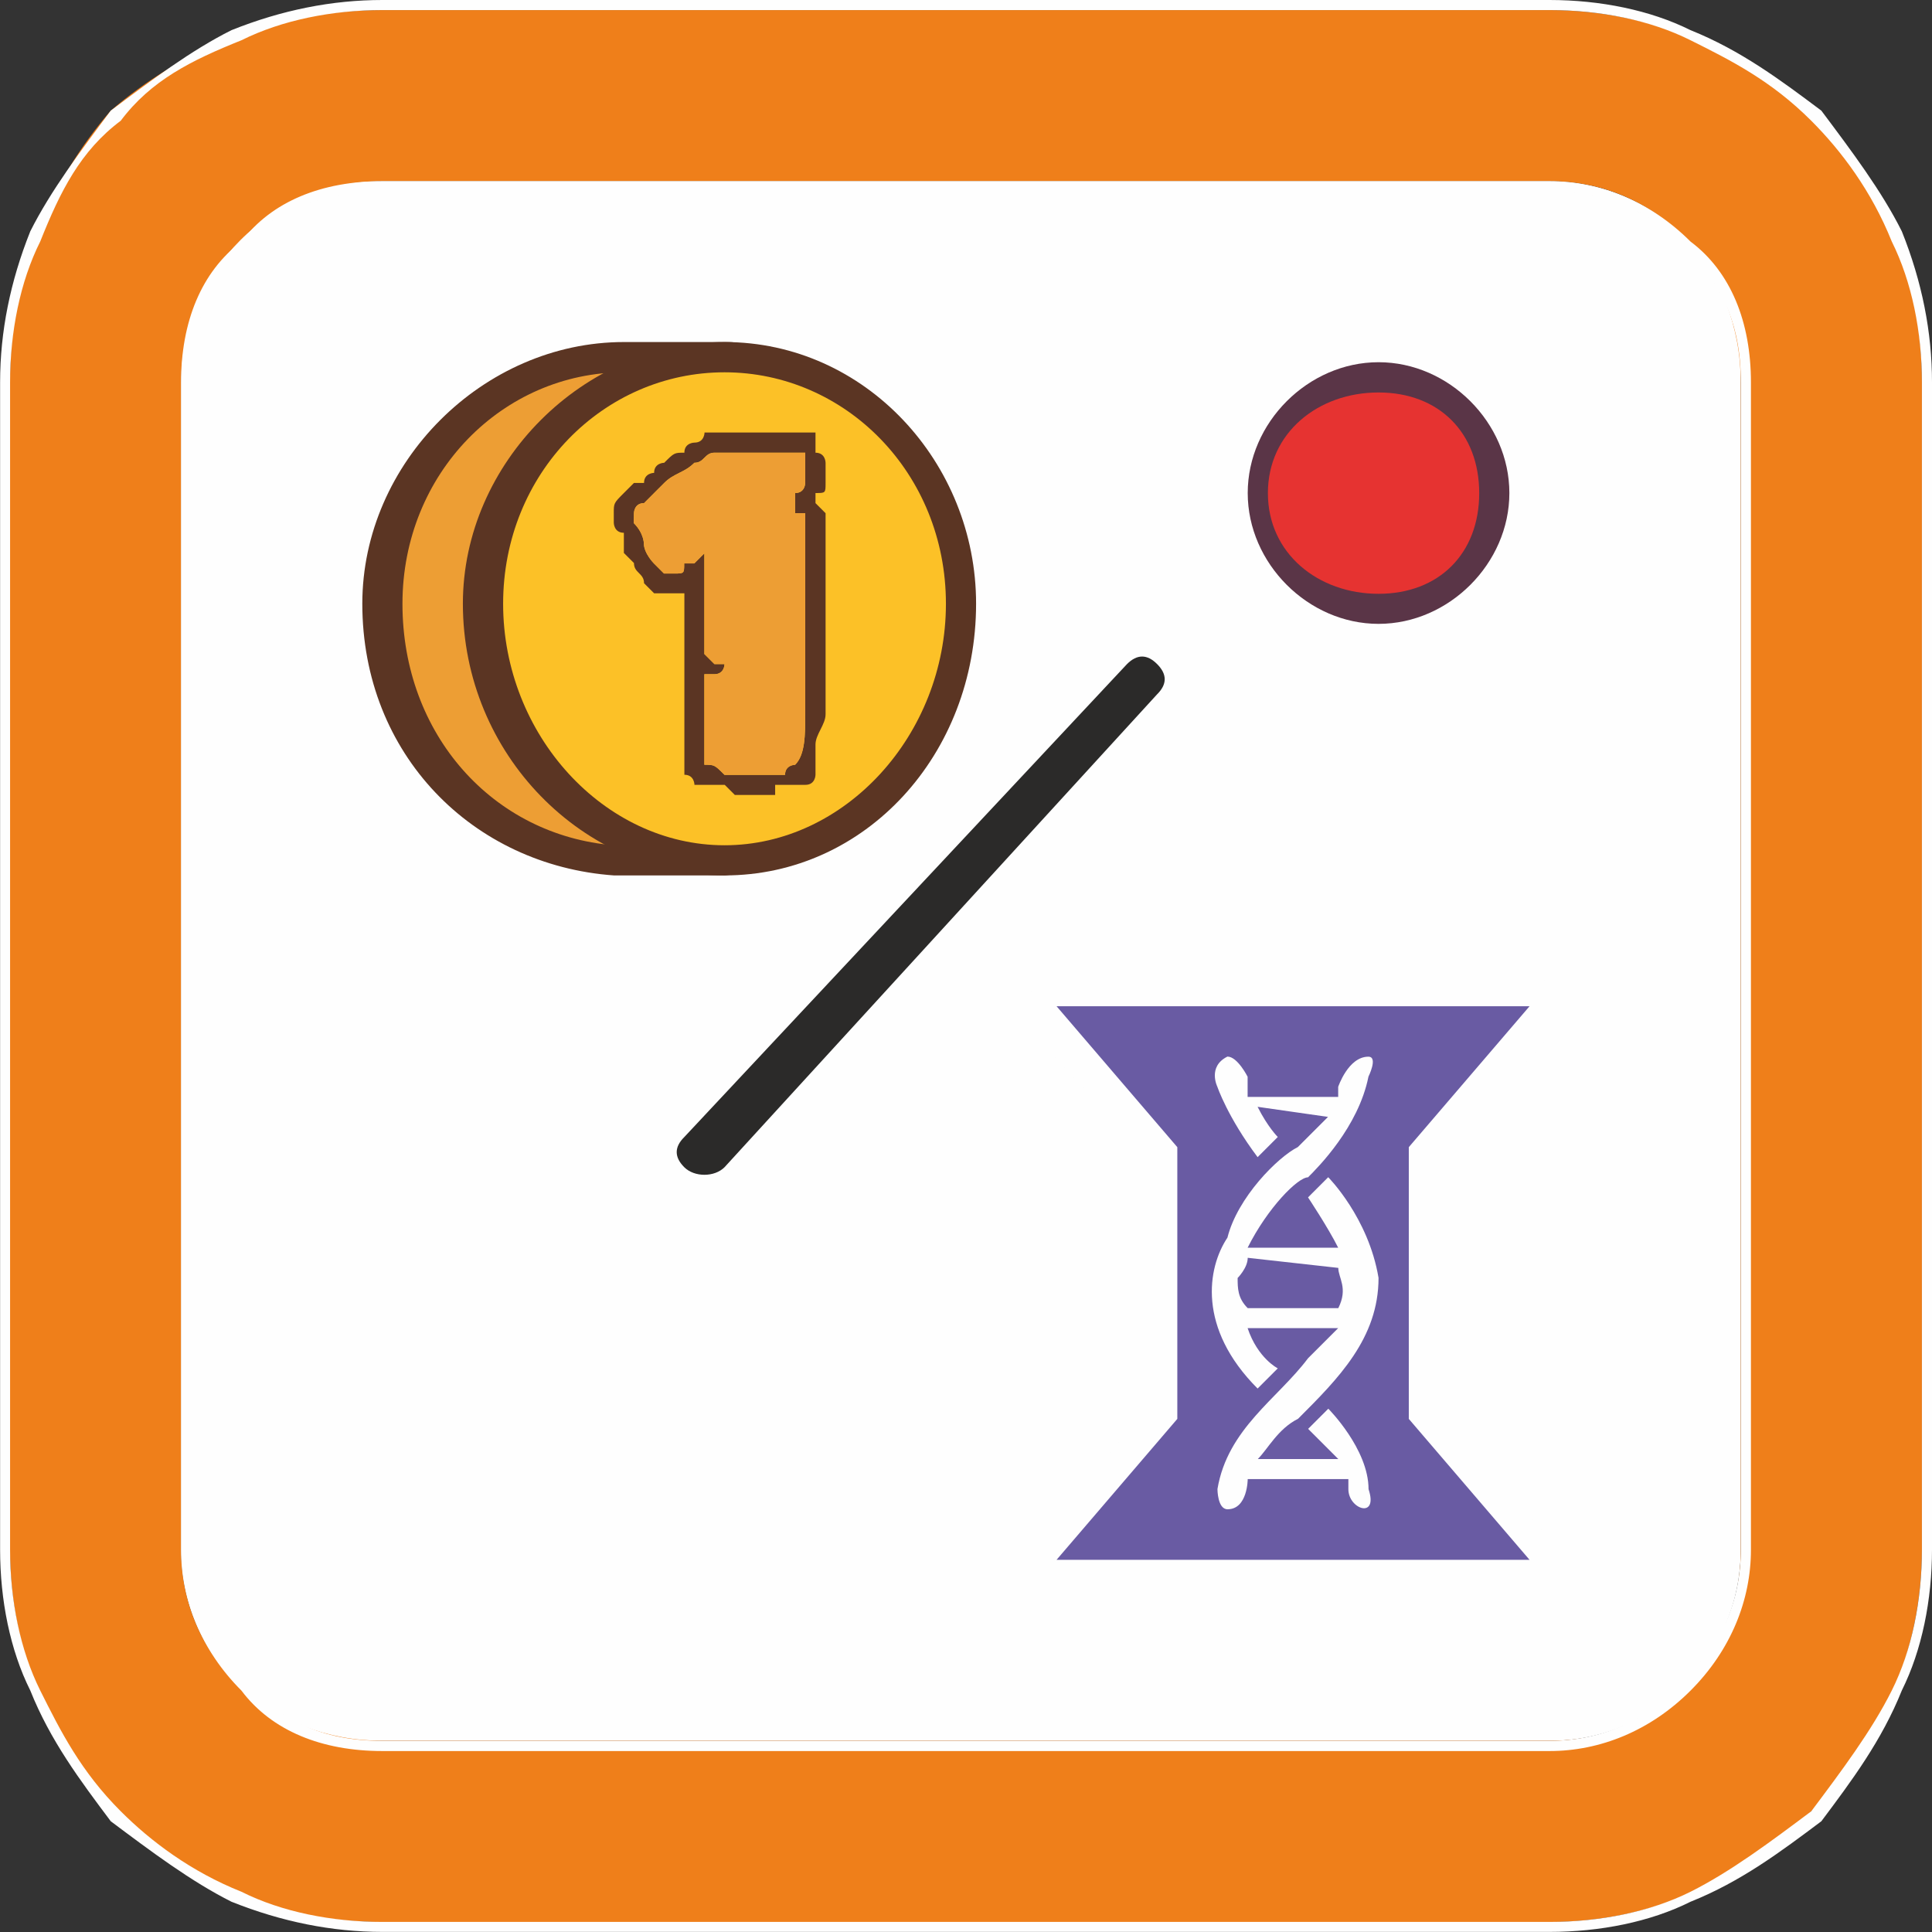<svg version="1.1" xmlns="http://www.w3.org/2000/svg" xmlns:xlink="http://www.w3.org/1999/xlink" width="19.154" height="19.154" viewBox="0,0,19.154,19.154"><rect x="0" y="0" width="19.154" height="19.154" fill="#333333" stroke="none"/><g transform="translate(-310.423,-170.423)"><g data-paper-data="{&quot;isPaintingLayer&quot;:true}" stroke="none" stroke-width="1" stroke-linecap="butt" stroke-linejoin="miter" stroke-miterlimit="10" stroke-dasharray="" stroke-dashoffset="0" style="mix-blend-mode: normal"><g><path d="M314.114,187.682c-1.047,0 -1.895,-0.849 -1.895,-1.895v-11.672c0,-1.047 0.849,-1.895 1.895,-1.895h11.672c1.047,0 1.895,0.849 1.895,1.895v11.672c0,1.047 -0.849,1.895 -1.895,1.895z" fill="#fefefe" fill-rule="evenodd"/><path d="M314.214,170.523h11.572c0.998,0 1.895,0.399 2.594,0.998v0c0.698,0.698 1.097,1.596 1.097,2.694v11.572c0,0.998 -0.399,1.895 -1.097,2.594v0c-0.698,0.698 -1.596,1.097 -2.594,1.097h-11.572c-1.097,0 -1.995,-0.399 -2.694,-1.097v0c-0.599,-0.698 -0.998,-1.596 -0.998,-2.594v-11.572c0,-1.097 0.399,-1.995 0.998,-2.694v0c0.698,-0.599 1.596,-0.998 2.694,-0.998zM314.214,172.219h11.572c1.097,0 1.895,0.898 1.895,1.995v11.572c0,1.097 -0.798,1.895 -1.895,1.895h-11.572c-1.097,0 -1.995,-0.798 -1.995,-1.895v-11.572c0,-1.097 0.898,-1.995 1.995,-1.995z" fill="#ef7f1a" fill-rule="evenodd"/><path d="M314.214,170.423h11.572c0.499,0 0.998,0.1 1.397,0.299c0.499,0.2 0.898,0.499 1.297,0.798v0c0.299,0.399 0.599,0.798 0.798,1.197c0.2,0.499 0.299,0.998 0.299,1.496v11.572c0,0.499 -0.1,0.998 -0.299,1.397c-0.2,0.499 -0.499,0.898 -0.798,1.297v0c-0.399,0.299 -0.798,0.599 -1.297,0.798c-0.399,0.2 -0.898,0.299 -1.397,0.299h-11.572c-0.499,0 -0.998,-0.1 -1.496,-0.299c-0.399,-0.2 -0.798,-0.499 -1.197,-0.798v0c-0.299,-0.399 -0.599,-0.798 -0.798,-1.297c-0.2,-0.399 -0.299,-0.898 -0.299,-1.397v-11.572c0,-0.499 0.1,-0.998 0.299,-1.496c0.2,-0.399 0.499,-0.798 0.798,-1.197v0c0.399,-0.299 0.798,-0.599 1.197,-0.798c0.499,-0.2 0.998,-0.299 1.496,-0.299zM325.786,170.523h-11.572c-0.499,0 -0.998,0.1 -1.397,0.299c-0.499,0.2 -0.898,0.399 -1.197,0.798v0c-0.399,0.299 -0.599,0.698 -0.798,1.197c-0.2,0.399 -0.299,0.898 -0.299,1.397v11.572c0,0.499 0.1,0.998 0.299,1.397c0.2,0.399 0.399,0.798 0.798,1.197v0c0.299,0.299 0.698,0.599 1.197,0.798c0.399,0.2 0.898,0.299 1.397,0.299h11.572c0.499,0 0.998,-0.1 1.397,-0.299c0.399,-0.2 0.798,-0.499 1.197,-0.798v0c0.299,-0.399 0.599,-0.798 0.798,-1.197c0.2,-0.399 0.299,-0.898 0.299,-1.397v-11.572c0,-0.499 -0.1,-0.998 -0.299,-1.397c-0.2,-0.499 -0.499,-0.898 -0.798,-1.197v0c-0.399,-0.399 -0.798,-0.599 -1.197,-0.798c-0.399,-0.2 -0.898,-0.299 -1.397,-0.299zM314.214,172.219h11.572c0.499,0 0.998,0.2 1.397,0.599c0.399,0.299 0.599,0.798 0.599,1.397v11.572c0,0.499 -0.2,0.998 -0.599,1.397c-0.399,0.399 -0.898,0.599 -1.397,0.599h-11.572c-0.599,0 -1.097,-0.2 -1.397,-0.599c-0.399,-0.399 -0.599,-0.898 -0.599,-1.397v-11.572c0,-0.599 0.2,-1.097 0.599,-1.397c0.299,-0.399 0.798,-0.599 1.397,-0.599zM325.786,172.318h-11.572c-0.599,0 -0.998,0.2 -1.397,0.499c-0.299,0.399 -0.499,0.798 -0.499,1.397v11.572c0,0.499 0.2,0.998 0.499,1.297c0.399,0.399 0.798,0.599 1.397,0.599h11.572c0.499,0 0.998,-0.2 1.297,-0.599c0.399,-0.299 0.599,-0.798 0.599,-1.297v-11.572c0,-0.599 -0.2,-0.998 -0.599,-1.397c-0.299,-0.299 -0.798,-0.499 -1.297,-0.499z" fill="#fefefe" fill-rule="nonzero"/><path d="M317.606,181.995c-0.1,0.1 -0.299,0.1 -0.399,0c-0.1,-0.1 -0.1,-0.2 0,-0.299l4.389,-4.689c0.1,-0.1 0.2,-0.1 0.299,0c0.1,0.1 0.1,0.2 0,0.299z" fill="#2b2a29" fill-rule="nonzero"/><path d="M324.09,176.508c-0.698,0 -1.197,-0.499 -1.197,-1.197c0,-0.698 0.499,-1.197 1.197,-1.197c0.599,0 1.197,0.499 1.197,1.197c0,0.698 -0.599,1.197 -1.197,1.197z" fill="#e63331" fill-rule="nonzero"/><path d="M324.09,176.608c-0.698,0 -1.297,-0.599 -1.297,-1.297c0,-0.698 0.599,-1.297 1.297,-1.297c0.698,0 1.297,0.599 1.297,1.297v0c0,0.698 -0.599,1.297 -1.297,1.297zM324.09,174.314c-0.599,0 -1.097,0.399 -1.097,0.998c0,0.599 0.499,0.998 1.097,0.998c0.599,0 0.998,-0.399 0.998,-0.998c0,-0.599 -0.399,-0.998 -0.998,-0.998z" fill="#5a3547" fill-rule="nonzero"/><path d="M320.898,185.986c-0.1,0 -0.1,0 -0.2,0c0,-0.1 0,-0.2 0.1,-0.2l1.197,-1.297v-2.594l-1.197,-1.397c-0.1,0 -0.1,0 -0.1,-0.1c0,0 0.1,-0.1 0.2,-0.1h4.689c0.1,0 0.2,0 0.2,0.1c0,0.1 0,0.1 -0.1,0.1l-1.197,1.397v2.594l1.197,1.297c0.1,0 0.1,0.1 0,0.2c0,0 0,0 -0.1,0z" fill="#695ba3" fill-rule="nonzero"/><path d="M320.898,180.399v0l1.197,1.397v2.694l-1.197,1.397h4.689l-1.197,-1.397v-2.694l1.197,-1.397v0v0zM325.886,180.399c0,0.1 0,0.2 -0.1,0.299l-1.097,1.197v2.494l1.097,1.297c0.1,0.1 0.1,0.2 0.1,0.299c-0.1,0.1 -0.2,0.2 -0.299,0.2h-4.689c-0.1,0 -0.2,-0.1 -0.299,-0.2c0,-0.1 0,-0.2 0.1,-0.299l1.097,-1.297v-2.494l-1.197,-1.297c0,0 0,-0.1 0,-0.2c0,-0.1 0.1,-0.299 0.299,-0.299h4.689c0.2,0 0.299,0.2 0.299,0.299z" fill="#fefefe" fill-rule="nonzero"/><path d="M323.99,181.097c-0.1,0.499 -0.499,0.898 -0.599,0.998c-0.1,0 -0.399,0.299 -0.599,0.698h0.898c-0.1,-0.2 -0.299,-0.499 -0.299,-0.499l0.2,-0.2c0,0 0.399,0.399 0.499,0.998c0,0.599 -0.399,0.998 -0.798,1.397c-0.2,0.1 -0.299,0.299 -0.399,0.399h0.798c-0.1,-0.1 -0.2,-0.2 -0.299,-0.299l0.2,-0.2c0,0 0.399,0.399 0.399,0.798c0.1,0.299 -0.2,0.2 -0.2,0c0,0 0,0 0,-0.1h-0.998v0c0,0 0,0.299 -0.2,0.299c-0.1,0 -0.1,-0.2 -0.1,-0.2c0.1,-0.599 0.599,-0.898 0.898,-1.297c0.1,-0.1 0.2,-0.2 0.299,-0.299h-0.898c0.1,0.299 0.299,0.399 0.299,0.399l-0.2,0.2c-0.599,-0.599 -0.499,-1.197 -0.299,-1.496c0.1,-0.399 0.499,-0.798 0.698,-0.898c0.1,-0.1 0.2,-0.2 0.299,-0.299l-0.698,-0.1c0.1,0.2 0.2,0.299 0.2,0.299l-0.2,0.2c-0.299,-0.399 -0.399,-0.698 -0.399,-0.698c0,0 -0.1,-0.2 0.1,-0.299c0.1,0 0.2,0.2 0.2,0.2c0,0 0,0.1 0,0.2h0.898c0,-0.1 0,-0.1 0,-0.1c0,0 0.1,-0.299 0.299,-0.299c0.1,0 0,0.2 0,0.2zM322.793,182.893c0,0.1 -0.1,0.2 -0.1,0.2c0,0.1 0,0.2 0.1,0.299h0.898c0.1,-0.2 0,-0.299 0,-0.399z" fill="#fefefe" fill-rule="nonzero"/><path d="M317.606,178.903h-1.097v0c-1.297,0 -2.295,-1.097 -2.295,-2.494c0,-1.397 1.097,-2.494 2.394,-2.494c0,0 0,0 0.1,0h0.898z" fill="#ed9e34" fill-rule="nonzero"/><path d="M317.606,179.102h-1.097v0v0v0v0c-1.397,-0.1 -2.494,-1.197 -2.494,-2.694c0,-1.397 1.197,-2.594 2.594,-2.594v0v0v0h0.1v0h0.898c0.1,0 0.2,0 0.2,0.1v4.988c0,0.1 -0.1,0.2 -0.2,0.2zM316.508,178.803h0.998v-4.689h-0.898v0c-1.197,0 -2.195,0.998 -2.195,2.295c0,1.297 0.898,2.295 2.095,2.394z" fill="#5b3523" fill-rule="nonzero"/><path d="M320,176.409c0,1.397 -1.097,2.494 -2.394,2.494c-1.297,0 -2.394,-1.097 -2.394,-2.494c0,-1.397 1.097,-2.494 2.394,-2.494c1.297,0 2.394,1.097 2.394,2.494z" fill="#fcc127" fill-rule="nonzero"/><path d="M317.606,179.102c-1.397,0 -2.594,-1.197 -2.594,-2.694c0,-1.397 1.197,-2.594 2.594,-2.594v0c1.397,0 2.494,1.197 2.494,2.594c0,1.496 -1.097,2.694 -2.494,2.694zM317.606,174.114c-1.197,0 -2.195,0.998 -2.195,2.295c0,1.297 0.998,2.394 2.195,2.394c1.197,0 2.195,-1.097 2.195,-2.394c0,-1.297 -0.998,-2.295 -2.195,-2.295z" fill="#5b3523" fill-rule="nonzero"/><path d="M316.508,175.511c0,-0.1 0,-0.1 0.1,-0.2c0,0 0,0 0.1,-0.1c0,0 0,0 0.1,0c0,-0.1 0.1,-0.1 0.1,-0.1c0,-0.1 0.1,-0.1 0.1,-0.1c0.1,-0.1 0.1,-0.1 0.2,-0.1c0,-0.1 0.1,-0.1 0.1,-0.1c0.1,0 0.1,-0.1 0.1,-0.1h0.1v0c0.1,0 0.1,0 0.1,0c0.1,0 0.1,0 0.2,0h0.1h0.1c0.1,0 0.1,0 0.2,0h0.1h0.1h0.1v0.1c0,0.1 0,0.1 0,0.1c0.1,0 0.1,0.1 0.1,0.1v0c0,0 0,0.1 0,0.2v0v0c0,0.1 0,0.1 -0.1,0.1c0,0.1 0,0.1 0,0.1v0c0.1,0.1 0.1,0.1 0.1,0.1v0c0,0.1 0,0.2 0,0.399c0,0.1 0,0.2 0,0.299v0c0,0.299 0,0.499 0,0.698v0.299v0.299c0,0.1 -0.1,0.2 -0.1,0.299c0,0.1 0,0.2 0,0.2v0.1c0,0 0,0.1 -0.1,0.1v0c-0.1,0 -0.1,0 -0.1,0h-0.1v0h-0.1v0v0.1h-0.1v0h-0.1h-0.1c-0.1,0 -0.1,0 -0.1,0v0l-0.1,-0.1v0h-0.1v0v0v0c-0.1,0 -0.1,0 -0.1,0h-0.1c0,0 0,-0.1 -0.1,-0.1v0v-0.1c0,0 0,-0.1 0,-0.2c0,-0.1 0,-0.1 0,-0.2v-0.2c0,-0.1 0,-0.2 0,-0.2c0,-0.1 0,-0.1 0,-0.2v0v-0.1v0v-0.299v-0.2v-0.1c0,0 0,0 -0.1,0c0,0 0,0 -0.1,0h-0.1v0c-0.1,-0.1 -0.1,-0.1 -0.1,-0.1c0,-0.1 -0.1,-0.1 -0.1,-0.2c0,0 0,0 -0.1,-0.1v-0.1v-0.1c-0.1,0 -0.1,-0.1 -0.1,-0.1c0,-0.1 0,-0.1 0,-0.1zM316.907,175.511v0v0.1v0c0,0 0,0 0,0.1c0.1,0 0.1,0 0.1,0.1c0,0 0,0 0,0.1h0.1v0v0l0.1,-0.1v0h0.1l0.299,-0.299v0.399v0.299v0.2v0.299v0.1v0v0c0.1,0 0.1,0.1 0.1,0.1v0l0.1,0.1c0,0.1 -0.1,0.1 -0.1,0.2v0c0,0 0,0 -0.1,0v0v0v0.1v0.1v0.2c0,0.1 0,0.2 0,0.2v0.1v0h0.1h0.1h0.1h0.1v0h0.1h0.1v-0.1c0,-0.1 0,-0.2 0,-0.299v-0.299v-0.299c0,-0.2 0,-0.399 0,-0.698v0c0,-0.1 0,-0.2 0,-0.299c0,-0.1 0,-0.2 0,-0.299c0,0 0,-0.1 -0.1,-0.1v-0.1c0,-0.1 0,-0.1 0,-0.1v0c0.1,-0.1 0.1,-0.1 0.1,-0.1v-0.1v0c-0.1,0 -0.1,0 -0.2,0c0,0 0,-0.1 -0.1,-0.1c-0.1,0 -0.1,0.1 -0.1,0.1c-0.1,0 -0.1,0 -0.1,0c-0.1,0 -0.1,0 -0.1,0v0h-0.1l-0.1,0.1c-0.1,0 -0.1,0 -0.2,0.1c0,0 0,0 -0.1,0.1h-0.1c0,0.1 0,0.1 -0.1,0.1z" fill="#5b3523" fill-rule="nonzero"/><path d="M316.708,175.511c0,0 0,-0.1 0.1,-0.1c0.1,-0.1 0.1,-0.1 0.2,-0.2c0.1,-0.1 0.2,-0.1 0.299,-0.2c0.1,0 0.1,-0.1 0.2,-0.1c0,0 0.1,0 0.2,0c0,0 0.1,0 0.2,0c0.1,0 0.2,0 0.299,0c0.1,0 0.1,0 0.2,0c0,0 0,0 0,0.1c0,0.1 0,0.1 0,0.2c0,0 0,0.1 -0.1,0.1v0.1c0,0 0,0 0,0.1c0.1,0 0.1,0 0.1,0c0,0.2 0,0.399 0,0.698c0,0.2 0,0.399 0,0.698c0,0.2 0,0.399 0,0.599c0,0.2 0,0.399 -0.1,0.499v0c0,0 -0.1,0 -0.1,0.1c-0.1,0 -0.1,0 -0.2,0h-0.1c-0.1,0 -0.1,0 -0.2,0c-0.1,0 -0.1,0 -0.1,0c-0.1,-0.1 -0.1,-0.1 -0.2,-0.1v0c0,-0.1 0,-0.299 0,-0.399c0,-0.1 0,-0.299 0,-0.399v-0.1h0.1v0c0.1,0 0.1,-0.1 0.1,-0.1c0,0 0,0 -0.1,0v0l-0.1,-0.1v0c0,-0.2 0,-0.299 0,-0.499c0,-0.2 0,-0.299 0,-0.499c0,0 0,0 -0.1,0.1c0,0 0,0 -0.1,0c0,0.1 0,0.1 -0.1,0.1c0,0 0,0 -0.1,0c0,0 0,0 -0.1,-0.1c0,0 -0.1,-0.1 -0.1,-0.2c0,0 0,-0.1 -0.1,-0.2z" fill="#fcc127" fill-rule="nonzero"/><path d="M316.708,175.511c0,0 0,-0.1 0.1,-0.1c0.1,-0.1 0.1,-0.1 0.2,-0.2c0.1,-0.1 0.2,-0.1 0.299,-0.2c0.1,0 0.1,-0.1 0.2,-0.1c0,0 0.1,0 0.2,0c0,0 0.1,0 0.2,0c0.1,0 0.2,0 0.299,0c0.1,0 0.1,0 0.2,0c0,0 0,0 0,0.1c0,0.1 0,0.1 0,0.2c0,0 0,0.1 -0.1,0.1v0.1c0,0 0,0 0,0.1c0.1,0 0.1,0 0.1,0c0,0.2 0,0.399 0,0.698c0,0.2 0,0.399 0,0.698c0,0.2 0,0.399 0,0.599c0,0.2 0,0.399 -0.1,0.499v0c0,0 -0.1,0 -0.1,0.1c-0.1,0 -0.1,0 -0.2,0h-0.1c-0.1,0 -0.1,0 -0.2,0c-0.1,0 -0.1,0 -0.1,0c-0.1,-0.1 -0.1,-0.1 -0.2,-0.1v0c0,-0.1 0,-0.299 0,-0.399c0,-0.1 0,-0.299 0,-0.399v-0.1h0.1v0c0.1,0 0.1,-0.1 0.1,-0.1c0,0 0,0 -0.1,0v0l-0.1,-0.1v0c0,-0.2 0,-0.299 0,-0.499c0,-0.2 0,-0.299 0,-0.499c0,0 0,0 -0.1,0.1c0,0 0,0 -0.1,0c0,0.1 0,0.1 -0.1,0.1c0,0 0,0 -0.1,0c0,0 0,0 -0.1,-0.1c0,0 -0.1,-0.1 -0.1,-0.2c0,0 0,-0.1 -0.1,-0.2z" fill="#ed9e34" fill-rule="nonzero"/></g></g></g></svg>